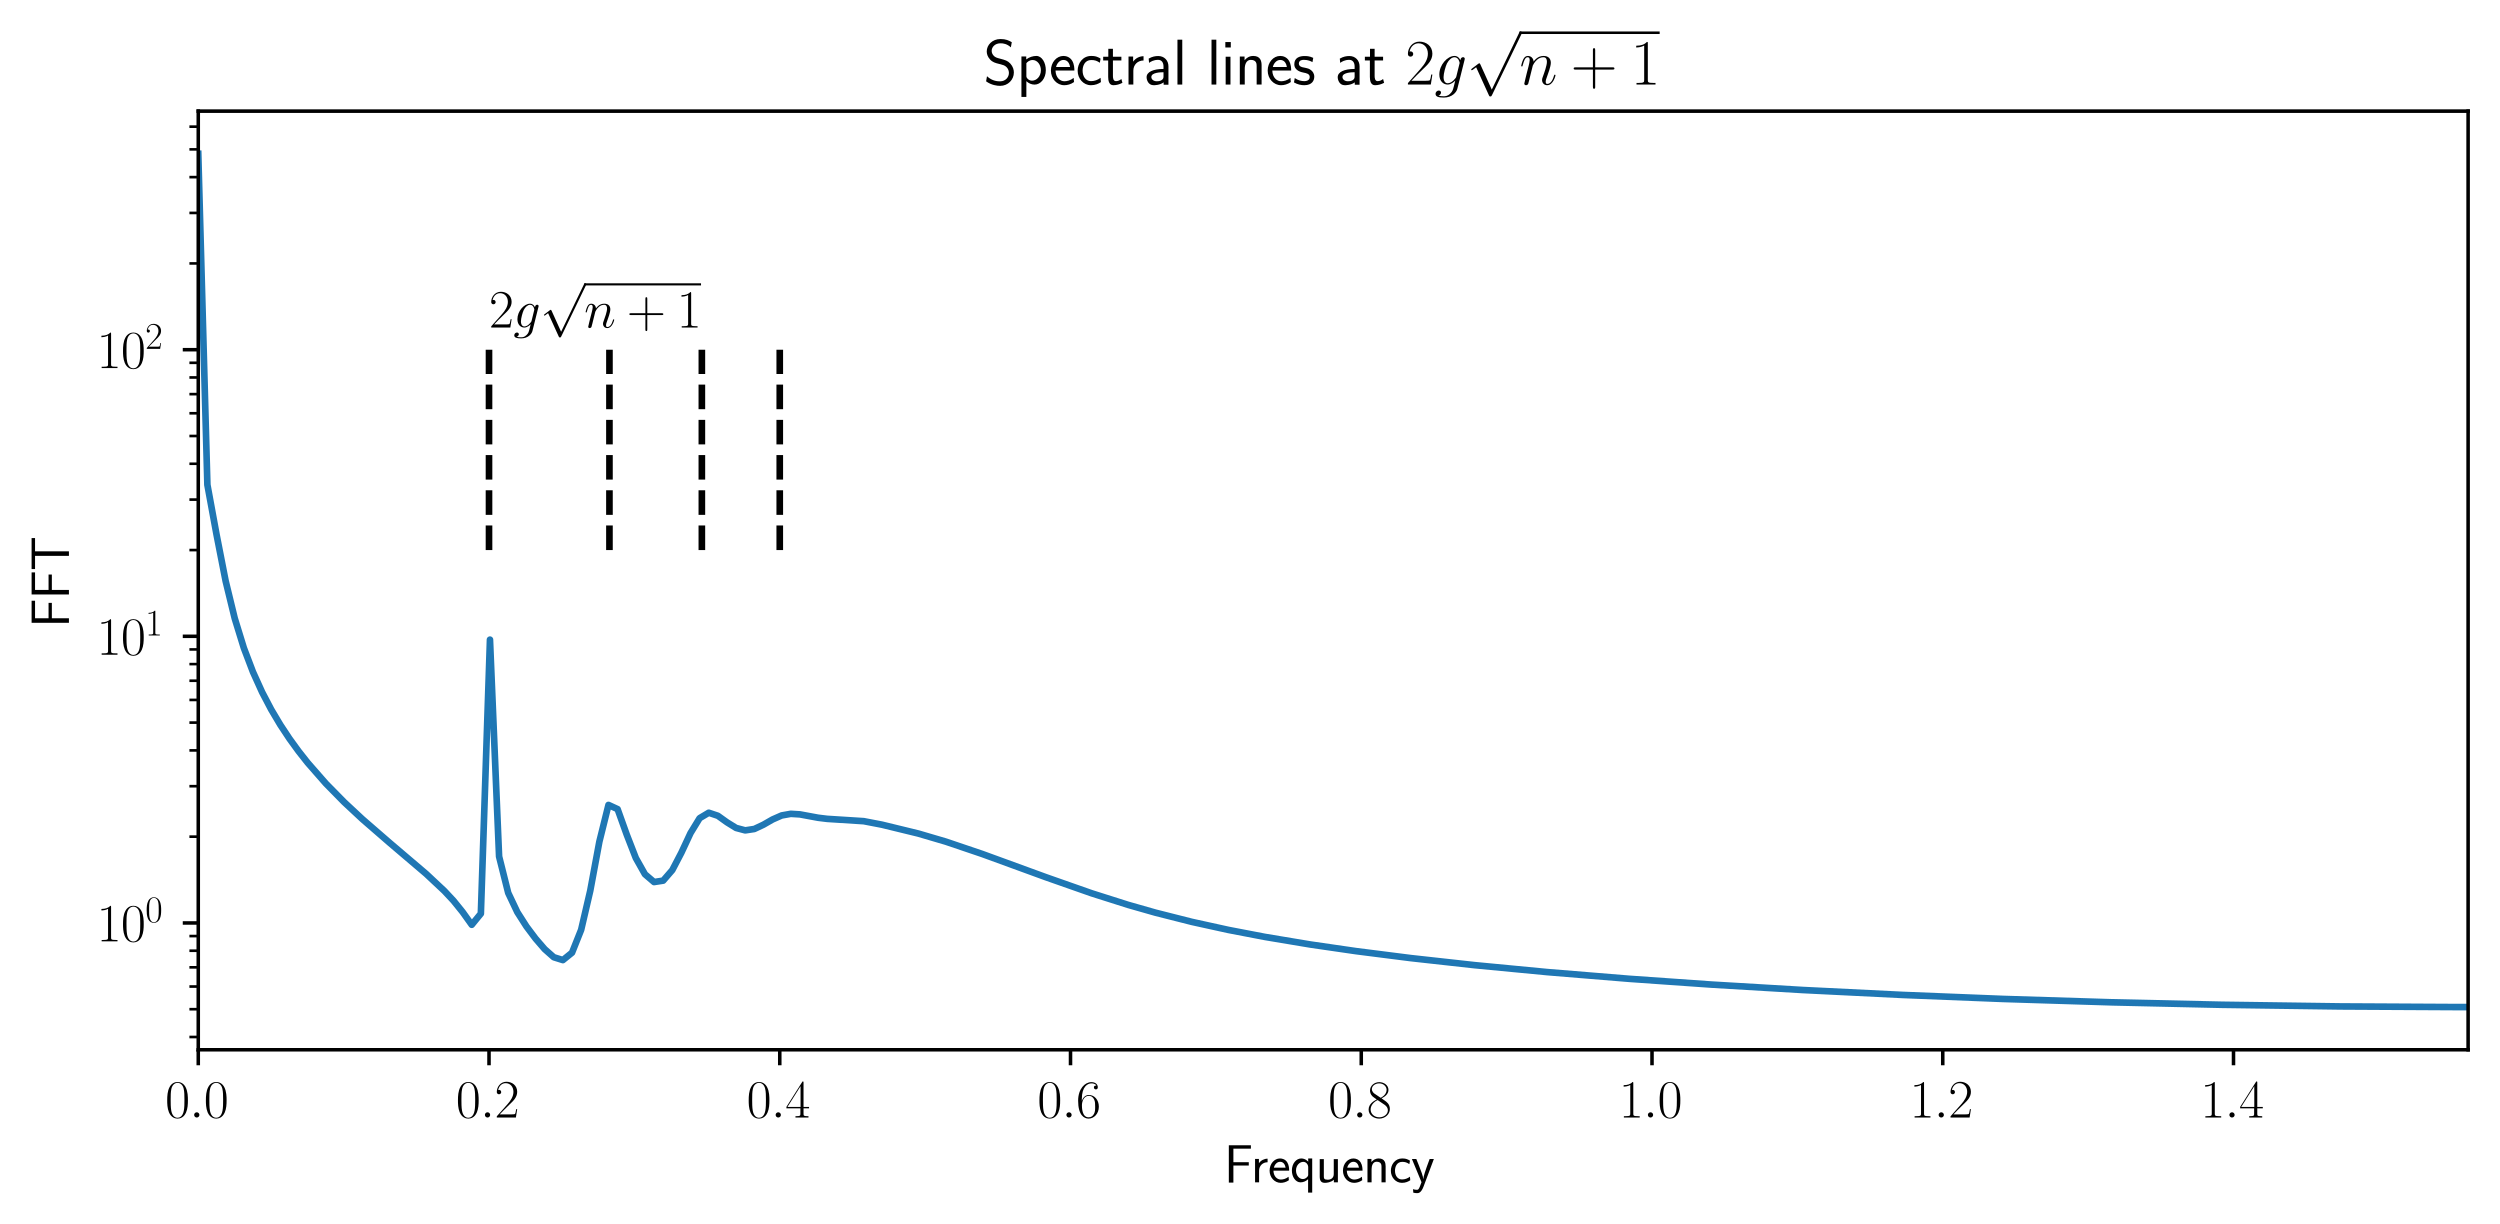 <svg xmlns:xlink="http://www.w3.org/1999/xlink" xmlns="http://www.w3.org/2000/svg" width="564.48pt" height="276.48pt" viewBox="0 0 564.48 276.48" version="1.1">
 <defs>
  <style type="text/css">*{stroke-linejoin: round; stroke-linecap: butt}</style>
 </defs>
 <g id="figure_1">
  <g id="patch_1">
   <path d="M 0 276.48  L 564.48 276.48  L 564.48 0  L 0 0  z " style="fill: #ffffff"/>
  </g>
  <g id="axes_1">
   <g id="patch_2">
    <path d="M 44.767 237.026  L 557.28 237.026  L 557.28 25.093  L 44.767 25.093  z " style="fill: #ffffff"/>
   </g>
   <g id="matplotlib.axis_1">
    <g id="xtick_1">
     <g id="line2d_1">
      <defs>
       <path id="md5eaed79d2" d="M 0 0  L 0 3.5  " style="stroke: #000000; stroke-width: 0.8"/>
      </defs>
      <g>
       <use xlink:href="#md5eaed79d2" x="44.767" y="237.026" style="stroke: #000000; stroke-width: 0.8"/>
      </g>
     </g>
     <g id="text_1">
      <!-- $\mathdefault{0.0}$ -->
      <g transform="translate(37.288 252.329) scale(0.12 -0.12)">
       <defs>
        <path id="CMR17-30" d="M 2688 2025  C 2688 2416 2682 3080 2413 3591  C 2176 4039 1798 4198 1466 4198  C 1158 4198 768 4058 525 3597  C 269 3118 243 2524 243 2025  C 243 1661 250 1106 448 619  C 723 -39 1216 -128 1466 -128  C 1760 -128 2208 -7 2470 600  C 2662 1042 2688 1559 2688 2025  z M 1466 -26  C 1056 -26 813 325 723 812  C 653 1188 653 1738 653 2096  C 653 2588 653 2997 736 3387  C 858 3929 1216 4096 1466 4096  C 1728 4096 2067 3923 2189 3400  C 2272 3036 2278 2607 2278 2096  C 2278 1680 2278 1169 2202 792  C 2067 95 1690 -26 1466 -26  z " transform="scale(0.016)"/>
        <path id="CMMI12-3a" d="M 1178 307  C 1178 492 1024 619 870 619  C 685 619 557 466 557 313  C 557 128 710 0 864 0  C 1050 0 1178 153 1178 307  z " transform="scale(0.016)"/>
       </defs>
       <use xlink:href="#CMR17-30" transform="scale(0.996)"/>
       <use xlink:href="#CMMI12-3a" transform="translate(45.69 0) scale(0.996)"/>
       <use xlink:href="#CMR17-30" transform="translate(72.788 0) scale(0.996)"/>
      </g>
     </g>
    </g>
    <g id="xtick_2">
     <g id="line2d_2">
      <g>
       <use xlink:href="#md5eaed79d2" x="110.415" y="237.026" style="stroke: #000000; stroke-width: 0.8"/>
      </g>
     </g>
     <g id="text_2">
      <!-- $\mathdefault{0.2}$ -->
      <g transform="translate(102.937 252.329) scale(0.12 -0.12)">
       <defs>
        <path id="CMR17-32" d="M 2669 989  L 2554 989  C 2490 536 2438 459 2413 420  C 2381 369 1920 369 1830 369  L 602 369  C 832 619 1280 1072 1824 1597  C 2214 1967 2669 2402 2669 3035  C 2669 3790 2067 4224 1395 4224  C 691 4224 262 3604 262 3030  C 262 2780 448 2748 525 2748  C 589 2748 781 2787 781 3010  C 781 3207 614 3264 525 3264  C 486 3264 448 3258 422 3245  C 544 3790 915 4058 1306 4058  C 1862 4058 2227 3617 2227 3035  C 2227 2479 1901 2000 1536 1584  L 262 146  L 262 0  L 2515 0  L 2669 989  z " transform="scale(0.016)"/>
       </defs>
       <use xlink:href="#CMR17-30" transform="scale(0.996)"/>
       <use xlink:href="#CMMI12-3a" transform="translate(45.69 0) scale(0.996)"/>
       <use xlink:href="#CMR17-32" transform="translate(72.788 0) scale(0.996)"/>
      </g>
     </g>
    </g>
    <g id="xtick_3">
     <g id="line2d_3">
      <g>
       <use xlink:href="#md5eaed79d2" x="176.064" y="237.026" style="stroke: #000000; stroke-width: 0.8"/>
      </g>
     </g>
     <g id="text_3">
      <!-- $\mathdefault{0.4}$ -->
      <g transform="translate(168.585 252.329) scale(0.12 -0.12)">
       <defs>
        <path id="CMR17-34" d="M 2150 4122  C 2150 4256 2144 4256 2029 4256  L 128 1254  L 128 1088  L 1779 1088  L 1779 457  C 1779 224 1766 160 1318 160  L 1197 160  L 1197 0  C 1402 0 1747 0 1965 0  C 2182 0 2528 0 2733 0  L 2733 160  L 2611 160  C 2163 160 2150 224 2150 457  L 2150 1088  L 2803 1088  L 2803 1254  L 2150 1254  L 2150 4122  z M 1798 3703  L 1798 1254  L 256 1254  L 1798 3703  z " transform="scale(0.016)"/>
       </defs>
       <use xlink:href="#CMR17-30" transform="scale(0.996)"/>
       <use xlink:href="#CMMI12-3a" transform="translate(45.69 0) scale(0.996)"/>
       <use xlink:href="#CMR17-34" transform="translate(72.788 0) scale(0.996)"/>
      </g>
     </g>
    </g>
    <g id="xtick_4">
     <g id="line2d_4">
      <g>
       <use xlink:href="#md5eaed79d2" x="241.713" y="237.026" style="stroke: #000000; stroke-width: 0.8"/>
      </g>
     </g>
     <g id="text_4">
      <!-- $\mathdefault{0.6}$ -->
      <g transform="translate(234.234 252.329) scale(0.12 -0.12)">
       <defs>
        <path id="CMR17-36" d="M 678 2176  C 678 3690 1395 4032 1811 4032  C 1946 4032 2272 4009 2400 3776  C 2298 3776 2106 3776 2106 3553  C 2106 3381 2246 3323 2336 3323  C 2394 3323 2566 3348 2566 3560  C 2566 3954 2246 4179 1805 4179  C 1043 4179 243 3390 243 1984  C 243 253 966 -128 1478 -128  C 2099 -128 2688 427 2688 1283  C 2688 2081 2170 2662 1517 2662  C 1126 2662 838 2407 678 1960  L 678 2176  z M 1478 25  C 691 25 691 1200 691 1436  C 691 1896 909 2560 1504 2560  C 1613 2560 1926 2560 2138 2120  C 2253 1870 2253 1609 2253 1289  C 2253 944 2253 690 2118 434  C 1978 171 1773 25 1478 25  z " transform="scale(0.016)"/>
       </defs>
       <use xlink:href="#CMR17-30" transform="scale(0.996)"/>
       <use xlink:href="#CMMI12-3a" transform="translate(45.69 0) scale(0.996)"/>
       <use xlink:href="#CMR17-36" transform="translate(72.788 0) scale(0.996)"/>
      </g>
     </g>
    </g>
    <g id="xtick_5">
     <g id="line2d_5">
      <g>
       <use xlink:href="#md5eaed79d2" x="307.361" y="237.026" style="stroke: #000000; stroke-width: 0.8"/>
      </g>
     </g>
     <g id="text_5">
      <!-- $\mathdefault{0.8}$ -->
      <g transform="translate(299.882 252.329) scale(0.12 -0.12)">
       <defs>
        <path id="CMR17-38" d="M 1741 2264  C 2144 2467 2554 2773 2554 3263  C 2554 3841 1990 4179 1472 4179  C 890 4179 378 3759 378 3180  C 378 3021 416 2747 666 2505  C 730 2442 998 2251 1171 2130  C 883 1983 211 1634 211 934  C 211 279 838 -128 1459 -128  C 2144 -128 2720 362 2720 1010  C 2720 1590 2330 1857 2074 2029  L 1741 2264  z M 902 2822  C 851 2854 595 3051 595 3351  C 595 3739 998 4032 1459 4032  C 1965 4032 2336 3676 2336 3262  C 2336 2669 1670 2331 1638 2331  C 1632 2331 1626 2331 1574 2370  L 902 2822  z M 2080 1519  C 2176 1449 2483 1240 2483 851  C 2483 381 2010 25 1472 25  C 890 25 448 438 448 940  C 448 1443 838 1862 1280 2060  L 2080 1519  z " transform="scale(0.016)"/>
       </defs>
       <use xlink:href="#CMR17-30" transform="scale(0.996)"/>
       <use xlink:href="#CMMI12-3a" transform="translate(45.69 0) scale(0.996)"/>
       <use xlink:href="#CMR17-38" transform="translate(72.788 0) scale(0.996)"/>
      </g>
     </g>
    </g>
    <g id="xtick_6">
     <g id="line2d_6">
      <g>
       <use xlink:href="#md5eaed79d2" x="373.01" y="237.026" style="stroke: #000000; stroke-width: 0.8"/>
      </g>
     </g>
     <g id="text_6">
      <!-- $\mathdefault{1.0}$ -->
      <g transform="translate(365.531 252.329) scale(0.12 -0.12)">
       <defs>
        <path id="CMR17-31" d="M 1702 4058  C 1702 4192 1696 4192 1606 4192  C 1357 3916 979 3827 621 3827  C 602 3827 570 3827 563 3808  C 557 3795 557 3782 557 3648  C 755 3648 1088 3686 1344 3839  L 1344 461  C 1344 236 1331 160 781 160  L 589 160  L 589 0  C 896 0 1216 0 1523 0  C 1830 0 2150 0 2458 0  L 2458 160  L 2266 160  C 1715 160 1702 230 1702 458  L 1702 4058  z " transform="scale(0.016)"/>
       </defs>
       <use xlink:href="#CMR17-31" transform="scale(0.996)"/>
       <use xlink:href="#CMMI12-3a" transform="translate(45.69 0) scale(0.996)"/>
       <use xlink:href="#CMR17-30" transform="translate(72.788 0) scale(0.996)"/>
      </g>
     </g>
    </g>
    <g id="xtick_7">
     <g id="line2d_7">
      <g>
       <use xlink:href="#md5eaed79d2" x="438.658" y="237.026" style="stroke: #000000; stroke-width: 0.8"/>
      </g>
     </g>
     <g id="text_7">
      <!-- $\mathdefault{1.2}$ -->
      <g transform="translate(431.179 252.329) scale(0.12 -0.12)">
       <use xlink:href="#CMR17-31" transform="scale(0.996)"/>
       <use xlink:href="#CMMI12-3a" transform="translate(45.69 0) scale(0.996)"/>
       <use xlink:href="#CMR17-32" transform="translate(72.788 0) scale(0.996)"/>
      </g>
     </g>
    </g>
    <g id="xtick_8">
     <g id="line2d_8">
      <g>
       <use xlink:href="#md5eaed79d2" x="504.307" y="237.026" style="stroke: #000000; stroke-width: 0.8"/>
      </g>
     </g>
     <g id="text_8">
      <!-- $\mathdefault{1.4}$ -->
      <g transform="translate(496.828 252.329) scale(0.12 -0.12)">
       <use xlink:href="#CMR17-31" transform="scale(0.996)"/>
       <use xlink:href="#CMMI12-3a" transform="translate(45.69 0) scale(0.996)"/>
       <use xlink:href="#CMR17-34" transform="translate(72.788 0) scale(0.996)"/>
      </g>
     </g>
    </g>
    <g id="text_9">
     <!-- Frequency -->
     <g transform="translate(276.384 266.955) scale(0.12 -0.12)">
      <defs>
       <path id="CMSS17-46" d="M 2918 1984  L 2918 2373  L 1101 2373  L 1101 3968  L 1882 3968  C 1958 3968 2035 3968 2112 3968  L 3168 3968  L 3168 4375  L 563 4375  L 563 -32  L 1101 -32  L 1101 1984  L 2918 1984  z " transform="scale(0.016)"/>
       <path id="CMSS17-72" d="M 954 1363  C 954 1965 1395 2368 1958 2368  L 1958 2789  C 1549 2789 1165 2585 934 2253  L 934 2758  L 480 2758  L 480 0  L 954 0  L 954 1363  z " transform="scale(0.016)"/>
       <path id="CMSS17-65" d="M 2502 1377  C 2502 1590 2490 2003 2285 2345  C 2061 2713 1696 2816 1421 2816  C 755 2816 192 2188 192 1375  C 192 582 774 -64 1510 -64  C 1798 -64 2150 19 2470 248  C 2470 274 2458 414 2451 420  C 2451 433 2432 630 2432 656  C 2125 407 1773 325 1517 325  C 1107 325 666 667 646 1377  L 2502 1377  z M 698 1728  C 781 2084 1062 2421 1421 2421  C 1517 2421 1965 2421 2080 1728  L 698 1728  z " transform="scale(0.016)"/>
       <path id="CMSS17-71" d="M 2611 2816  L 2138 2816  L 2138 2428  C 2112 2460 1818 2816 1318 2816  C 736 2816 211 2228 211 1399  C 211 633 653 -5 1229 -5  C 1498 -5 1837 91 2125 365  L 2125 -1216  L 2611 -1216  L 2611 2816  z M 2138 914  C 2138 832 2138 718 1939 554  C 1888 510 1747 384 1504 384  C 1050 384 698 850 698 1399  C 698 2011 1126 2415 1562 2415  C 1926 2415 2138 2061 2138 1797  L 2138 914  z " transform="scale(0.016)"/>
       <path id="CMSS17-75" d="M 2618 2739  L 2131 2739  L 2131 972  C 2131 498 1786 306 1421 306  C 998 306 960 447 960 709  L 960 2739  L 474 2739  L 474 678  C 474 179 646 -64 1088 -64  C 1306 -64 1798 -13 2144 306  L 2144 0  L 2618 0  L 2618 2739  z " transform="scale(0.016)"/>
       <path id="CMSS17-6e" d="M 2618 1877  C 2618 2283 2522 2816 1798 2816  C 1389 2816 1120 2606 941 2389  L 941 2758  L 474 2758  L 474 0  L 960 0  L 960 1559  C 960 1964 1114 2428 1549 2428  C 2112 2428 2131 2048 2131 1829  L 2131 0  L 2618 0  L 2618 1877  z " transform="scale(0.016)"/>
       <path id="CMSS17-63" d="M 2464 2541  C 2464 2585 2170 2714 2093 2739  C 1882 2816 1613 2816 1542 2816  C 710 2816 211 2093 211 1363  C 211 595 768 -64 1517 -64  C 1946 -64 2253 76 2502 242  L 2464 664  C 2189 453 1869 337 1523 337  C 1024 337 698 774 698 1369  C 698 1831 909 2414 1549 2414  C 1901 2414 2099 2343 2394 2145  L 2464 2541  z " transform="scale(0.016)"/>
       <path id="CMSS17-79" d="M 2675 2752  L 2176 2752  C 1632 1294 1446 702 1434 383  L 1427 383  C 1408 696 1126 1460 902 2007  L 602 2752  L 83 2752  L 1216 13  C 1146 -178 1043 -465 1011 -529  C 870 -885 774 -885 672 -885  C 646 -885 442 -885 211 -809  L 250 -1229  C 410 -1261 570 -1280 685 -1280  C 845 -1280 1165 -1280 1459 -497  L 2675 2752  z " transform="scale(0.016)"/>
      </defs>
      <use xlink:href="#CMSS17-46" transform="scale(0.996)"/>
      <use xlink:href="#CMSS17-72" transform="translate(50.687 0) scale(0.996)"/>
      <use xlink:href="#CMSS17-65" transform="translate(82.597 0) scale(0.996)"/>
      <use xlink:href="#CMSS17-71" transform="translate(124.236 0) scale(0.996)"/>
      <use xlink:href="#CMSS17-75" transform="translate(172.441 0) scale(0.996)"/>
      <use xlink:href="#CMSS17-65" transform="translate(220.646 0) scale(0.996)"/>
      <use xlink:href="#CMSS17-6e" transform="translate(262.284 0) scale(0.996)"/>
      <use xlink:href="#CMSS17-63" transform="translate(310.489 0) scale(0.996)"/>
      <use xlink:href="#CMSS17-79" transform="translate(352.128 0) scale(0.996)"/>
     </g>
    </g>
   </g>
   <g id="matplotlib.axis_2">
    <g id="ytick_1">
     <g id="line2d_9">
      <defs>
       <path id="mc243d10613" d="M 0 0  L -3.5 0  " style="stroke: #000000; stroke-width: 0.8"/>
      </defs>
      <g>
       <use xlink:href="#mc243d10613" x="44.767" y="208.393" style="stroke: #000000; stroke-width: 0.8"/>
      </g>
     </g>
     <g id="text_10">
      <!-- $\mathdefault{10^{0}}$ -->
      <g transform="translate(21.827 212.544) scale(0.12 -0.12)">
       <use xlink:href="#CMR17-31" transform="scale(0.996)"/>
       <use xlink:href="#CMR17-30" transform="translate(45.69 0) scale(0.996)"/>
       <use xlink:href="#CMR17-30" transform="translate(91.381 36.154) scale(0.697)"/>
      </g>
     </g>
    </g>
    <g id="ytick_2">
     <g id="line2d_10">
      <g>
       <use xlink:href="#mc243d10613" x="44.767" y="143.677" style="stroke: #000000; stroke-width: 0.8"/>
      </g>
     </g>
     <g id="text_11">
      <!-- $\mathdefault{10^{1}}$ -->
      <g transform="translate(21.827 147.828) scale(0.12 -0.12)">
       <use xlink:href="#CMR17-31" transform="scale(0.996)"/>
       <use xlink:href="#CMR17-30" transform="translate(45.69 0) scale(0.996)"/>
       <use xlink:href="#CMR17-31" transform="translate(91.381 36.154) scale(0.697)"/>
      </g>
     </g>
    </g>
    <g id="ytick_3">
     <g id="line2d_11">
      <g>
       <use xlink:href="#mc243d10613" x="44.767" y="78.961" style="stroke: #000000; stroke-width: 0.8"/>
      </g>
     </g>
     <g id="text_12">
      <!-- $\mathdefault{10^{2}}$ -->
      <g transform="translate(21.827 83.112) scale(0.12 -0.12)">
       <use xlink:href="#CMR17-31" transform="scale(0.996)"/>
       <use xlink:href="#CMR17-30" transform="translate(45.69 0) scale(0.996)"/>
       <use xlink:href="#CMR17-32" transform="translate(91.381 36.154) scale(0.697)"/>
      </g>
     </g>
    </g>
    <g id="ytick_4">
     <g id="line2d_12">
      <defs>
       <path id="m1f75e1a67b" d="M 0 0  L -2 0  " style="stroke: #000000; stroke-width: 0.6"/>
      </defs>
      <g>
       <use xlink:href="#m1f75e1a67b" x="44.767" y="234.146" style="stroke: #000000; stroke-width: 0.6"/>
      </g>
     </g>
    </g>
    <g id="ytick_5">
     <g id="line2d_13">
      <g>
       <use xlink:href="#m1f75e1a67b" x="44.767" y="227.875" style="stroke: #000000; stroke-width: 0.6"/>
      </g>
     </g>
    </g>
    <g id="ytick_6">
     <g id="line2d_14">
      <g>
       <use xlink:href="#m1f75e1a67b" x="44.767" y="222.75" style="stroke: #000000; stroke-width: 0.6"/>
      </g>
     </g>
    </g>
    <g id="ytick_7">
     <g id="line2d_15">
      <g>
       <use xlink:href="#m1f75e1a67b" x="44.767" y="218.418" style="stroke: #000000; stroke-width: 0.6"/>
      </g>
     </g>
    </g>
    <g id="ytick_8">
     <g id="line2d_16">
      <g>
       <use xlink:href="#m1f75e1a67b" x="44.767" y="214.665" style="stroke: #000000; stroke-width: 0.6"/>
      </g>
     </g>
    </g>
    <g id="ytick_9">
     <g id="line2d_17">
      <g>
       <use xlink:href="#m1f75e1a67b" x="44.767" y="211.354" style="stroke: #000000; stroke-width: 0.6"/>
      </g>
     </g>
    </g>
    <g id="ytick_10">
     <g id="line2d_18">
      <g>
       <use xlink:href="#m1f75e1a67b" x="44.767" y="188.912" style="stroke: #000000; stroke-width: 0.6"/>
      </g>
     </g>
    </g>
    <g id="ytick_11">
     <g id="line2d_19">
      <g>
       <use xlink:href="#m1f75e1a67b" x="44.767" y="177.516" style="stroke: #000000; stroke-width: 0.6"/>
      </g>
     </g>
    </g>
    <g id="ytick_12">
     <g id="line2d_20">
      <g>
       <use xlink:href="#m1f75e1a67b" x="44.767" y="169.43" style="stroke: #000000; stroke-width: 0.6"/>
      </g>
     </g>
    </g>
    <g id="ytick_13">
     <g id="line2d_21">
      <g>
       <use xlink:href="#m1f75e1a67b" x="44.767" y="163.159" style="stroke: #000000; stroke-width: 0.6"/>
      </g>
     </g>
    </g>
    <g id="ytick_14">
     <g id="line2d_22">
      <g>
       <use xlink:href="#m1f75e1a67b" x="44.767" y="158.034" style="stroke: #000000; stroke-width: 0.6"/>
      </g>
     </g>
    </g>
    <g id="ytick_15">
     <g id="line2d_23">
      <g>
       <use xlink:href="#m1f75e1a67b" x="44.767" y="153.702" style="stroke: #000000; stroke-width: 0.6"/>
      </g>
     </g>
    </g>
    <g id="ytick_16">
     <g id="line2d_24">
      <g>
       <use xlink:href="#m1f75e1a67b" x="44.767" y="149.949" style="stroke: #000000; stroke-width: 0.6"/>
      </g>
     </g>
    </g>
    <g id="ytick_17">
     <g id="line2d_25">
      <g>
       <use xlink:href="#m1f75e1a67b" x="44.767" y="146.638" style="stroke: #000000; stroke-width: 0.6"/>
      </g>
     </g>
    </g>
    <g id="ytick_18">
     <g id="line2d_26">
      <g>
       <use xlink:href="#m1f75e1a67b" x="44.767" y="124.196" style="stroke: #000000; stroke-width: 0.6"/>
      </g>
     </g>
    </g>
    <g id="ytick_19">
     <g id="line2d_27">
      <g>
       <use xlink:href="#m1f75e1a67b" x="44.767" y="112.8" style="stroke: #000000; stroke-width: 0.6"/>
      </g>
     </g>
    </g>
    <g id="ytick_20">
     <g id="line2d_28">
      <g>
       <use xlink:href="#m1f75e1a67b" x="44.767" y="104.714" style="stroke: #000000; stroke-width: 0.6"/>
      </g>
     </g>
    </g>
    <g id="ytick_21">
     <g id="line2d_29">
      <g>
       <use xlink:href="#m1f75e1a67b" x="44.767" y="98.442" style="stroke: #000000; stroke-width: 0.6"/>
      </g>
     </g>
    </g>
    <g id="ytick_22">
     <g id="line2d_30">
      <g>
       <use xlink:href="#m1f75e1a67b" x="44.767" y="93.318" style="stroke: #000000; stroke-width: 0.6"/>
      </g>
     </g>
    </g>
    <g id="ytick_23">
     <g id="line2d_31">
      <g>
       <use xlink:href="#m1f75e1a67b" x="44.767" y="88.986" style="stroke: #000000; stroke-width: 0.6"/>
      </g>
     </g>
    </g>
    <g id="ytick_24">
     <g id="line2d_32">
      <g>
       <use xlink:href="#m1f75e1a67b" x="44.767" y="85.233" style="stroke: #000000; stroke-width: 0.6"/>
      </g>
     </g>
    </g>
    <g id="ytick_25">
     <g id="line2d_33">
      <g>
       <use xlink:href="#m1f75e1a67b" x="44.767" y="81.922" style="stroke: #000000; stroke-width: 0.6"/>
      </g>
     </g>
    </g>
    <g id="ytick_26">
     <g id="line2d_34">
      <g>
       <use xlink:href="#m1f75e1a67b" x="44.767" y="59.48" style="stroke: #000000; stroke-width: 0.6"/>
      </g>
     </g>
    </g>
    <g id="ytick_27">
     <g id="line2d_35">
      <g>
       <use xlink:href="#m1f75e1a67b" x="44.767" y="48.084" style="stroke: #000000; stroke-width: 0.6"/>
      </g>
     </g>
    </g>
    <g id="ytick_28">
     <g id="line2d_36">
      <g>
       <use xlink:href="#m1f75e1a67b" x="44.767" y="39.998" style="stroke: #000000; stroke-width: 0.6"/>
      </g>
     </g>
    </g>
    <g id="ytick_29">
     <g id="line2d_37">
      <g>
       <use xlink:href="#m1f75e1a67b" x="44.767" y="33.726" style="stroke: #000000; stroke-width: 0.6"/>
      </g>
     </g>
    </g>
    <g id="ytick_30">
     <g id="line2d_38">
      <g>
       <use xlink:href="#m1f75e1a67b" x="44.767" y="28.602" style="stroke: #000000; stroke-width: 0.6"/>
      </g>
     </g>
    </g>
    <g id="text_13">
     <!-- FFT -->
     <g transform="translate(15.502 141.7) rotate(-90) scale(0.12 -0.12)">
      <defs>
       <path id="CMSS17-54" d="M 2317 3968  L 2848 3968  C 2925 3968 3002 3968 3078 3968  L 3878 3968  L 3878 4376  L 218 4376  L 218 3968  L 1018 3968  C 1094 3968 1171 3968 1248 3968  L 1779 3968  L 1779 -32  L 2317 -32  L 2317 3968  z " transform="scale(0.016)"/>
      </defs>
      <use xlink:href="#CMSS17-46" transform="scale(0.996)"/>
      <use xlink:href="#CMSS17-46" transform="translate(53.29 0) scale(0.996)"/>
      <use xlink:href="#CMSS17-54" transform="translate(106.579 0) scale(0.996)"/>
     </g>
    </g>
   </g>
   <g id="line2d_39">
    <path d="M 44.767 34.727  L 46.825 109.462  L 48.884 120.658  L 50.942 131.167  L 53 139.628  L 55.058 146.311  L 57.117 151.728  L 59.175 156.273  L 61.233 160.197  L 63.292 163.662  L 65.35 166.775  L 67.408 169.609  L 69.466 172.218  L 73.583 176.918  L 77.7 181.108  L 81.816 184.946  L 87.991 190.304  L 96.224 197.313  L 100.341 201.174  L 102.399 203.379  L 104.457 205.927  L 106.516 208.809  L 108.574 206.288  L 110.632 144.43  L 112.69 193.39  L 114.749 201.61  L 116.807 205.956  L 118.865 209.18  L 120.923 211.924  L 122.982 214.309  L 125.04 216.135  L 127.098 216.779  L 129.157 215.112  L 131.215 209.957  L 133.273 201.117  L 135.331 190.044  L 137.39 181.748  L 139.448 182.695  L 141.506 188.441  L 143.565 193.739  L 145.623 197.396  L 147.681 199.158  L 149.739 198.84  L 151.798 196.461  L 153.856 192.519  L 155.914 188.109  L 157.973 184.737  L 160.031 183.509  L 162.089 184.197  L 164.147 185.671  L 166.206 186.944  L 168.264 187.49  L 170.322 187.177  L 172.381 186.209  L 174.439 185.029  L 176.497 184.122  L 178.555 183.756  L 180.614 183.882  L 184.73 184.643  L 186.789 184.894  L 195.022 185.415  L 199.138 186.207  L 207.371 188.213  L 213.546 190.03  L 221.779 192.818  L 236.187 198.078  L 246.479 201.693  L 254.712 204.307  L 260.887 206.069  L 269.12 208.154  L 277.353 209.964  L 285.586 211.544  L 295.878 213.262  L 306.169 214.757  L 318.519 216.328  L 332.927 217.921  L 349.393 219.494  L 367.918 221.012  L 386.442 222.311  L 407.025 223.535  L 429.666 224.651  L 452.307 225.554  L 477.007 226.32  L 501.706 226.872  L 528.464 227.245  L 555.222 227.391  L 557.28 227.393  L 557.28 227.393  " clip-path="url(#pd523a83742)" style="fill: none; stroke: #1f77b4; stroke-width: 1.5; stroke-linecap: square"/>
   </g>
   <g id="LineCollection_1">
    <path d="M 110.415 124.196  L 110.415 78.961  " clip-path="url(#pd523a83742)" style="fill: none; stroke-dasharray: 5.55,2.4; stroke-dashoffset: 0; stroke: #000000; stroke-width: 1.5"/>
    <path d="M 137.608 124.196  L 137.608 78.961  " clip-path="url(#pd523a83742)" style="fill: none; stroke-dasharray: 5.55,2.4; stroke-dashoffset: 0; stroke: #000000; stroke-width: 1.5"/>
    <path d="M 158.474 124.196  L 158.474 78.961  " clip-path="url(#pd523a83742)" style="fill: none; stroke-dasharray: 5.55,2.4; stroke-dashoffset: 0; stroke: #000000; stroke-width: 1.5"/>
    <path d="M 176.064 124.196  L 176.064 78.961  " clip-path="url(#pd523a83742)" style="fill: none; stroke-dasharray: 5.55,2.4; stroke-dashoffset: 0; stroke: #000000; stroke-width: 1.5"/>
   </g>
   <g id="patch_3">
    <path d="M 44.767 237.026  L 44.767 25.093  " style="fill: none; stroke: #000000; stroke-width: 0.8; stroke-linejoin: miter; stroke-linecap: square"/>
   </g>
   <g id="patch_4">
    <path d="M 557.28 237.026  L 557.28 25.093  " style="fill: none; stroke: #000000; stroke-width: 0.8; stroke-linejoin: miter; stroke-linecap: square"/>
   </g>
   <g id="patch_5">
    <path d="M 44.767 237.026  L 557.28 237.026  " style="fill: none; stroke: #000000; stroke-width: 0.8; stroke-linejoin: miter; stroke-linecap: square"/>
   </g>
   <g id="patch_6">
    <path d="M 44.767 25.093  L 557.28 25.093  " style="fill: none; stroke: #000000; stroke-width: 0.8; stroke-linejoin: miter; stroke-linecap: square"/>
   </g>
   <g id="text_14">
    <!-- $2g\sqrt{n+1}$ -->
    <g transform="translate(110.415 73.958) scale(0.12 -0.12)">
     <defs>
      <path id="CMMI12-67" d="M 2163 811  C 2138 709 2125 683 2042 588  C 1779 249 1510 128 1312 128  C 1101 128 902 294 902 734  C 902 1073 1094 1788 1235 2076  C 1421 2433 1709 2689 1978 2689  C 2400 2689 2483 2165 2483 2127  L 2464 2037  L 2163 811  z M 2560 2395  C 2477 2580 2298 2816 1978 2816  C 1280 2816 486 1941 486 990  C 486 326 890 0 1299 0  C 1638 0 1939 268 2054 396  L 1914 -171  C 1824 -516 1786 -674 1555 -894  C 1293 -1152 1050 -1152 909 -1152  C 717 -1152 557 -1139 397 -1089  C 602 -1033 653 -858 653 -789  C 653 -689 576 -588 435 -588  C 282 -588 115 -714 115 -922  C 115 -1180 378 -1280 922 -1280  C 1747 -1280 2176 -753 2259 -410  L 2970 2435  C 2989 2511 2989 2524 2989 2536  C 2989 2625 2918 2695 2822 2695  C 2669 2695 2579 2567 2560 2395  z " transform="scale(0.016)"/>
      <path id="CMSY10-70" d="M 2490 -5472  L 1363 -2982  C 1318 -2880 1286 -2880 1267 -2880  C 1261 -2880 1229 -2880 1158 -2931  L 550 -3392  C 467 -3456 467 -3475 467 -3494  C 467 -3526 486 -3565 531 -3565  C 570 -3565 678 -3475 749 -3424  C 787 -3393 883 -3323 954 -3271  L 2214 -6042  C 2259 -6144 2291 -6144 2349 -6144  C 2445 -6144 2464 -6106 2509 -6016  L 5414 0  C 5459 90 5459 115 5459 128  C 5459 192 5408 256 5331 256  C 5280 256 5235 224 5184 122  L 2490 -5472  z " transform="scale(0.016)"/>
      <path id="CMMI12-6e" d="M 1318 1871  C 1331 1910 1491 2229 1728 2433  C 1894 2586 2112 2689 2362 2689  C 2618 2689 2707 2497 2707 2242  C 2707 1878 2445 1150 2317 805  C 2259 651 2227 568 2227 453  C 2227 166 2426 -64 2733 -64  C 3328 -64 3552 875 3552 913  C 3552 945 3526 971 3488 971  C 3430 971 3424 952 3392 843  C 3245 319 3002 64 2752 64  C 2688 64 2586 64 2586 269  C 2586 429 2656 621 2694 710  C 2822 1063 3091 1780 3091 2145  C 3091 2528 2867 2816 2381 2816  C 1811 2816 1510 2415 1395 2255  C 1376 2618 1114 2816 832 2816  C 627 2816 486 2695 378 2478  C 262 2248 173 1865 173 1839  C 173 1814 198 1782 243 1782  C 294 1782 301 1788 339 1935  C 442 2325 557 2689 813 2689  C 960 2689 1011 2586 1011 2395  C 1011 2254 947 2005 902 1807  L 723 1118  C 698 996 627 709 595 594  C 550 428 480 128 480 96  C 480 6 550 -64 646 -64  C 723 -64 813 -26 864 70  C 877 102 934 326 966 453  L 1107 1028  L 1318 1871  z " transform="scale(0.016)"/>
      <path id="CMR17-2b" d="M 2413 1472  L 4109 1472  C 4198 1472 4307 1472 4307 1580  C 4307 1695 4205 1695 4109 1695  L 2413 1695  L 2413 3386  C 2413 3475 2413 3584 2304 3584  C 2189 3584 2189 3482 2189 3386  L 2189 1695  L 493 1695  C 403 1695 294 1695 294 1587  C 294 1472 397 1472 493 1472  L 2189 1472  L 2189 -218  C 2189 -307 2189 -416 2298 -416  C 2413 -416 2413 -314 2413 -218  L 2413 1472  z " transform="scale(0.016)"/>
     </defs>
     <use xlink:href="#CMR17-32" transform="scale(0.996)"/>
     <use xlink:href="#CMMI12-67" transform="translate(45.69 0) scale(0.996)"/>
     <use xlink:href="#CMSY10-70" transform="translate(95.976 79.259) scale(0.996)"/>
     <use xlink:href="#CMMI12-6e" transform="translate(178.998 0) scale(0.996)"/>
     <use xlink:href="#CMR17-2b" transform="translate(259.367 0) scale(0.996)"/>
     <use xlink:href="#CMR17-31" transform="translate(353.221 0) scale(0.996)"/>
     <path d="M 178.998 79.259  L 398.912 79.259  L 398.912 83.244  L 178.998 83.244  L 178.998 79.259  z "/>
    </g>
   </g>
   <g id="text_15">
    <!-- Spectral lines at $2g\sqrt{n+1}$ -->
    <g transform="translate(222.034 19.093) scale(0.144 -0.144)">
     <defs>
      <path id="CMSS17-53" d="M 2797 4169  C 2515 4334 2208 4480 1690 4480  C 864 4480 333 3879 333 3266  C 333 3025 403 2753 653 2475  C 902 2196 1184 2121 1542 2033  C 1690 1994 1939 1924 1984 1906  C 2342 1767 2515 1444 2515 1140  C 2515 742 2202 318 1645 318  C 1453 318 890 318 358 819  L 269 318  C 794 -64 1363 -128 1651 -128  C 2438 -128 3002 488 3002 1186  C 3002 1440 2925 1763 2656 2061  C 2394 2347 2163 2410 1638 2549  C 1338 2626 1146 2677 986 2873  C 877 3013 819 3146 819 3317  C 819 3673 1126 4060 1690 4060  C 1971 4060 2336 4002 2707 3660  L 2797 4169  z " transform="scale(0.016)"/>
      <path id="CMSS17-70" d="M 966 333  C 1178 129 1466 -5 1773 -5  C 2368 -5 2880 603 2880 1412  C 2880 2159 2496 2816 1946 2816  C 1626 2816 1242 2702 954 2472  L 954 2765  L 480 2765  L 480 -1216  L 966 -1216  L 966 333  z M 966 2100  C 1018 2176 1235 2415 1587 2415  C 2035 2415 2394 1960 2394 1412  C 2394 787 1958 384 1530 384  C 1402 384 1267 415 1139 523  C 966 674 966 768 966 857  L 966 2100  z " transform="scale(0.016)"/>
      <path id="CMSS17-74" d="M 1069 2368  L 1901 2368  L 1901 2737  L 1069 2737  L 1069 3520  L 614 3520  L 614 2737  L 109 2737  L 109 2368  L 602 2368  L 602 749  C 602 384 685 -64 1107 -64  C 1427 -64 1722 25 2003 172  L 1901 548  C 1747 414 1562 337 1363 337  C 1082 337 1069 696 1069 856  L 1069 2368  z " transform="scale(0.016)"/>
      <path id="CMSS17-61" d="M 2406 1791  C 2406 2392 1978 2808 1402 2808  C 1120 2808 813 2757 461 2553  L 499 2135  C 659 2248 934 2432 1395 2432  C 1722 2432 1920 2180 1920 1782  L 1920 1536  C 896 1536 256 1238 256 726  C 256 461 416 -64 947 -64  C 1043 -64 1562 -64 1933 217  L 1933 -19  L 2406 -19  L 2406 1791  z M 1920 816  C 1920 701 1920 548 1728 434  C 1562 325 1350 325 1261 325  C 941 325 723 511 723 744  C 723 1211 1722 1211 1920 1211  L 1920 816  z " transform="scale(0.016)"/>
      <path id="CMSS17-6c" d="M 947 4416  L 474 4416  L 474 0  L 947 0  L 947 4416  z " transform="scale(0.016)"/>
      <path id="CMSS17-69" d="M 979 4183  L 442 4183  L 442 3648  L 979 3648  L 979 4183  z M 947 2739  L 474 2739  L 474 0  L 947 0  L 947 2739  z " transform="scale(0.016)"/>
      <path id="CMSS17-73" d="M 2061 2627  C 1683 2807 1389 2807 1197 2807  C 742 2807 198 2648 198 2003  C 198 1359 902 1218 1094 1179  C 1389 1122 1715 1058 1715 740  C 1715 337 1254 337 1171 337  C 915 337 563 407 243 638  L 166 210  C 531 0 883 -64 1178 -64  C 1965 -64 2163 416 2163 781  C 2163 1094 1984 1305 1862 1401  C 1651 1568 1574 1587 1050 1696  C 960 1709 646 1779 646 2066  C 646 2432 1050 2432 1139 2432  C 1555 2432 1811 2303 1984 2208  L 2061 2627  z " transform="scale(0.016)"/>
     </defs>
     <use xlink:href="#CMSS17-53" transform="scale(0.996)"/>
     <use xlink:href="#CMSS17-70" transform="translate(52.049 0) scale(0.996)"/>
     <use xlink:href="#CMSS17-65" transform="translate(102.856 0) scale(0.996)"/>
     <use xlink:href="#CMSS17-63" transform="translate(144.495 0) scale(0.996)"/>
     <use xlink:href="#CMSS17-74" transform="translate(186.134 0) scale(0.996)"/>
     <use xlink:href="#CMSS17-72" transform="translate(219.965 0) scale(0.996)"/>
     <use xlink:href="#CMSS17-61" transform="translate(251.875 0) scale(0.996)"/>
     <use xlink:href="#CMSS17-6c" transform="translate(296.797 0) scale(0.996)"/>
     <use xlink:href="#CMSS17-6c" transform="translate(350.207 0) scale(0.996)"/>
     <use xlink:href="#CMSS17-69" transform="translate(372.387 0) scale(0.996)"/>
     <use xlink:href="#CMSS17-6e" transform="translate(394.568 0) scale(0.996)"/>
     <use xlink:href="#CMSS17-65" transform="translate(442.773 0) scale(0.996)"/>
     <use xlink:href="#CMSS17-73" transform="translate(484.412 0) scale(0.996)"/>
     <use xlink:href="#CMSS17-61" transform="translate(551.555 0) scale(0.996)"/>
     <use xlink:href="#CMSS17-74" transform="translate(596.476 0) scale(0.996)"/>
     <use xlink:href="#CMR17-32" transform="translate(661.537 0) scale(0.996)"/>
     <use xlink:href="#CMMI12-67" transform="translate(707.228 0) scale(0.996)"/>
     <use xlink:href="#CMSY10-70" transform="translate(757.513 79.259) scale(0.996)"/>
     <use xlink:href="#CMMI12-6e" transform="translate(840.535 0) scale(0.996)"/>
     <use xlink:href="#CMR17-2b" transform="translate(920.905 0) scale(0.996)"/>
     <use xlink:href="#CMR17-31" transform="translate(1014.759 0) scale(0.996)"/>
     <path d="M 840.535 79.259  L 1060.449 79.259  L 1060.449 83.244  L 840.535 83.244  L 840.535 79.259  z "/>
    </g>
   </g>
  </g>
 </g>
 <defs>
  <clipPath id="pd523a83742">
   <rect x="44.767" y="25.093" width="512.513" height="211.933"/>
  </clipPath>
 </defs>
</svg>